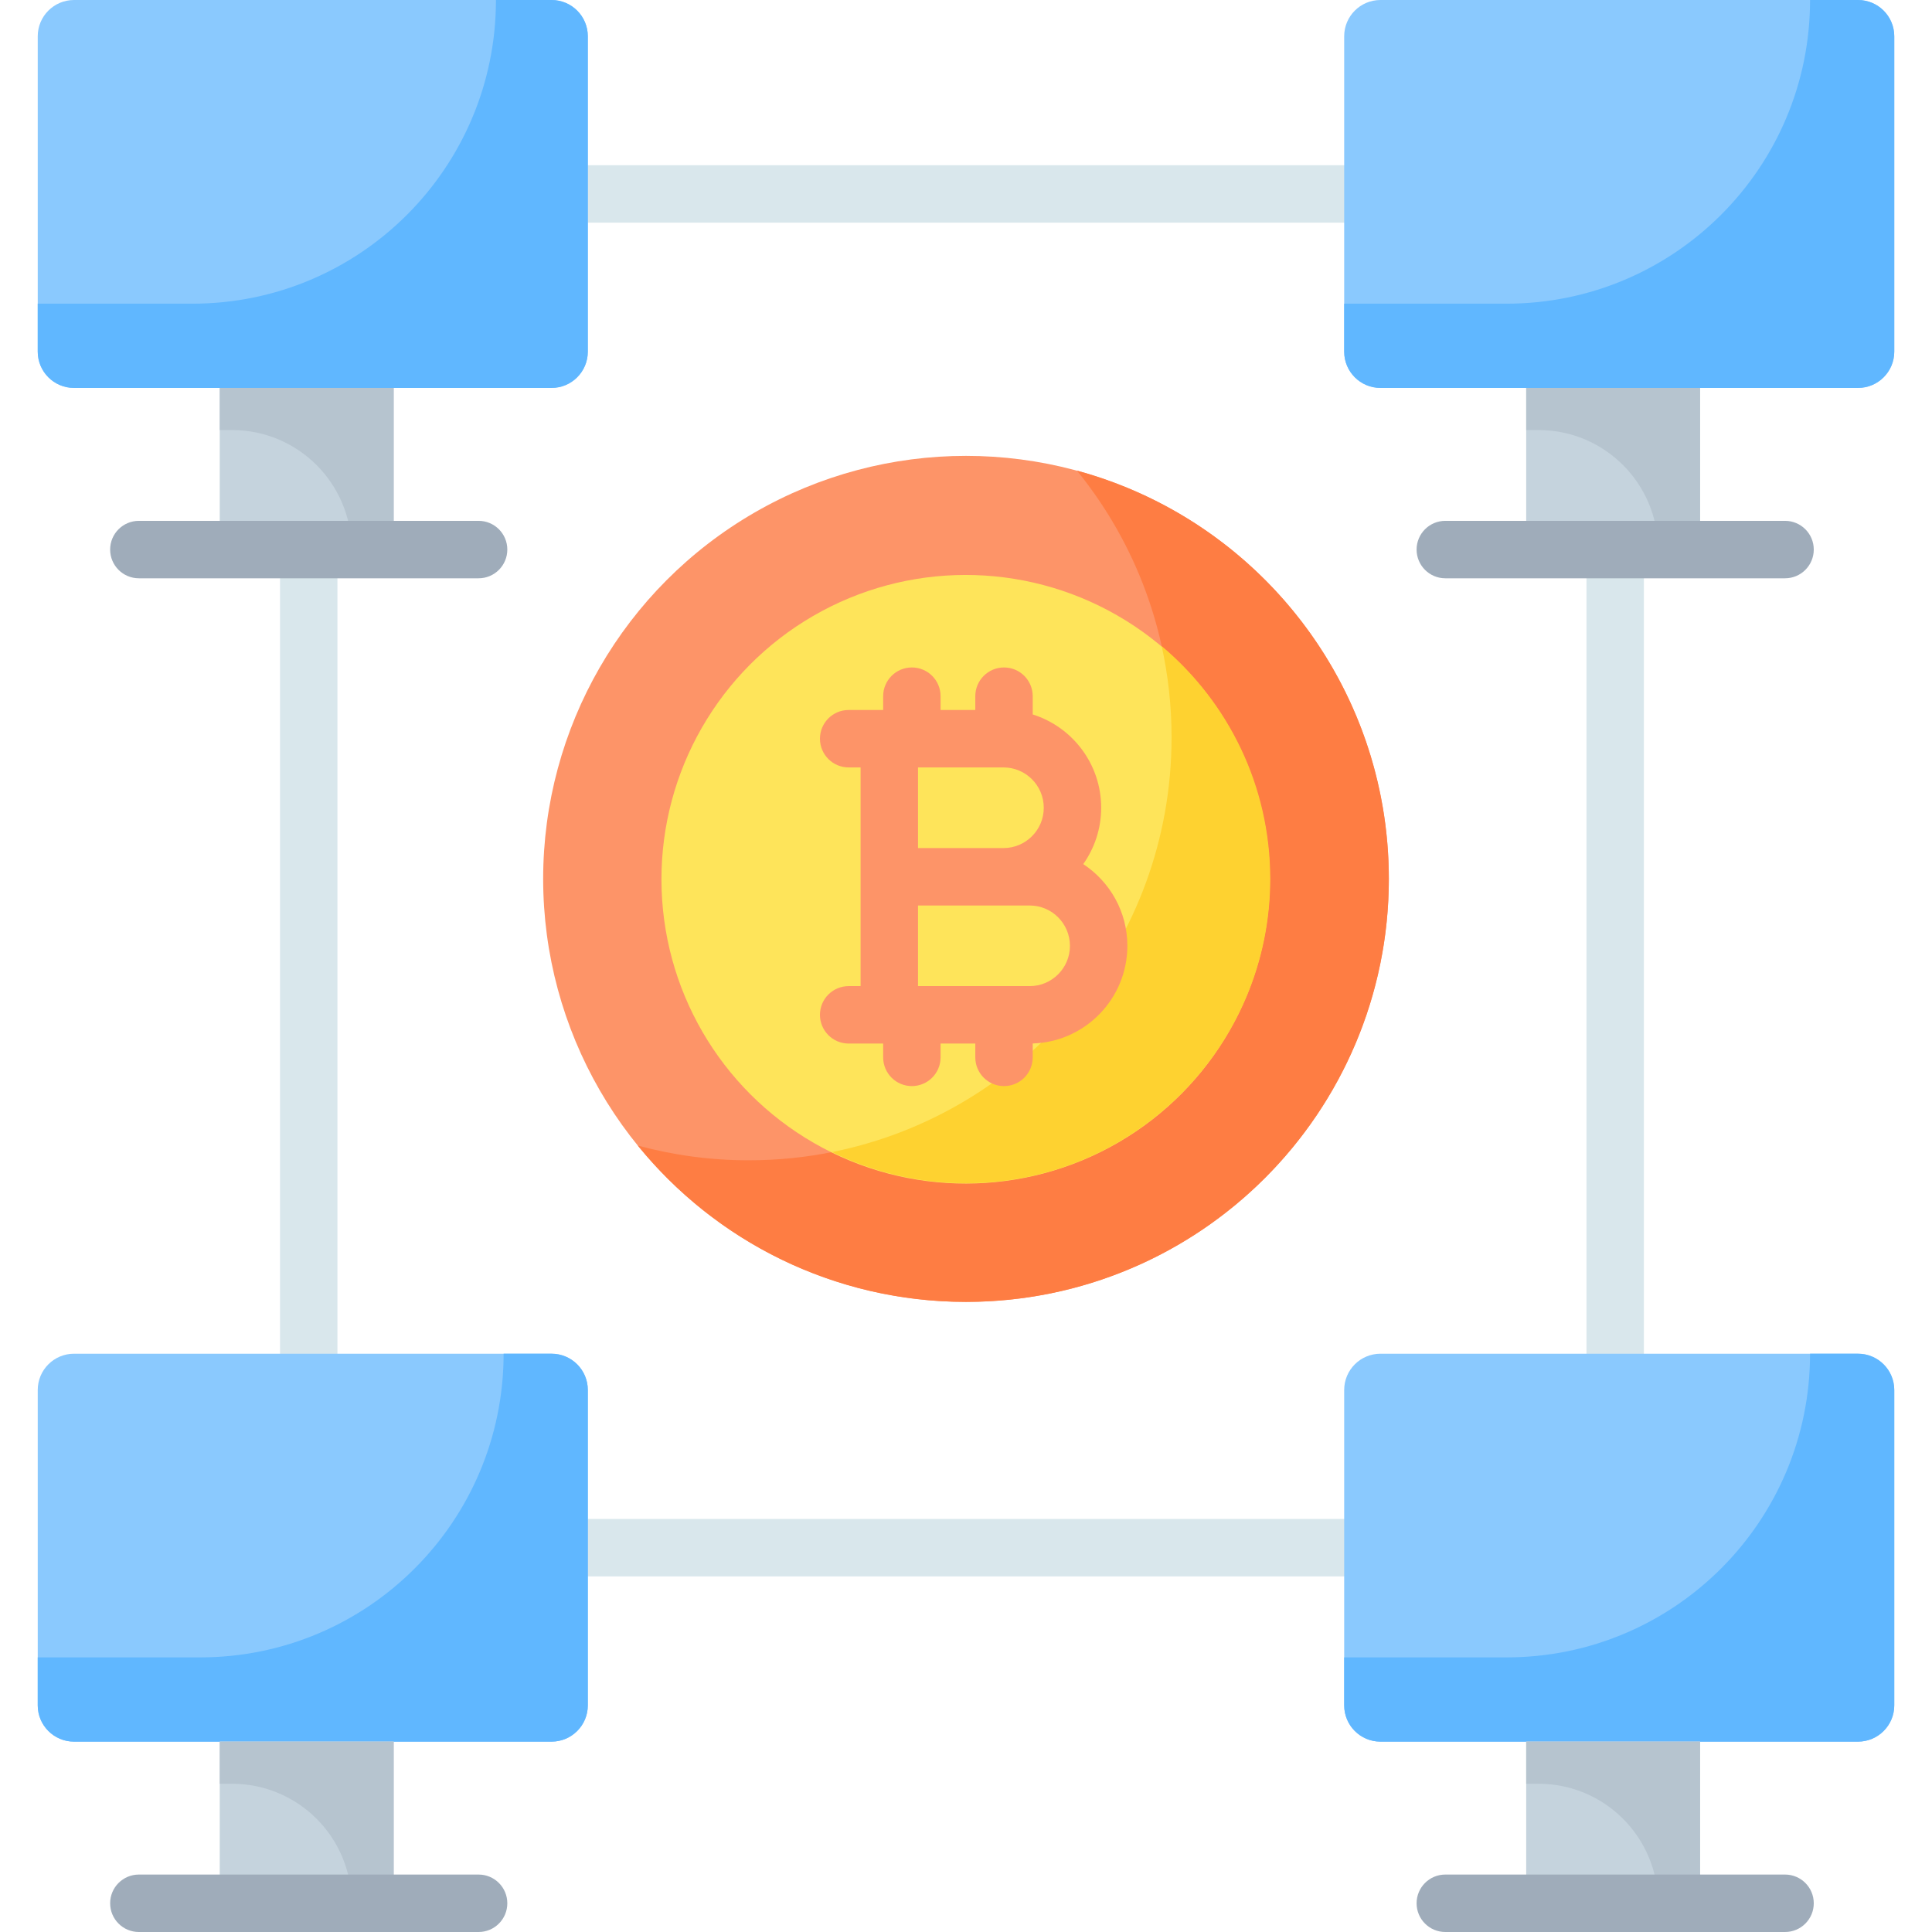 <svg id="Capa_1" enable-background="new 0 0 512 512" height="512" viewBox="0 0 512 512" width="512" xmlns="http://www.w3.org/2000/svg"><g><g><path d="m356.222 59.014h-200.444c-4.202 0-7.608-3.408-7.608-7.611s3.406-7.611 7.608-7.611h200.445c4.202 0 7.608 3.408 7.608 7.611s-3.407 7.611-7.609 7.611z" fill="#d9e7ec"/></g><g><path d="m428.039 366.359c-4.202 0-7.608-3.407-7.608-7.611v-213.107c0-4.204 3.406-7.611 7.608-7.611s7.608 3.408 7.608 7.611v213.107c0 4.203-3.406 7.611-7.608 7.611z" fill="#d9e7ec"/></g><g><path d="m356.222 417.762h-200.444c-4.202 0-7.608-3.407-7.608-7.612s3.406-7.611 7.608-7.611h200.445c4.202 0 7.608 3.407 7.608 7.611s-3.407 7.612-7.609 7.612z" fill="#d9e7ec"/></g><g><path d="m81.817 366.359c-4.202 0-7.608-3.407-7.608-7.611v-213.107c0-4.204 3.406-7.611 7.608-7.611s7.608 3.408 7.608 7.611v213.107c0 4.203-3.406 7.611-7.608 7.611z" fill="#d9e7ec"/></g><path d="m10 93.192v-83.579c0-5.309 4.304-9.613 9.613-9.613h126.551c5.309 0 9.613 4.304 9.613 9.613v83.578c0 5.309-4.304 9.613-9.613 9.613h-126.551c-5.309.001-9.613-4.303-9.613-9.612z" fill="#8ac9fe"/><path d="m146.166 0h-14.735c0 44.447-36.016 80.478-80.444 80.478h-40.987v12.712c0 5.31 4.303 9.615 9.611 9.615h126.555c5.308 0 9.611-4.305 9.611-9.616v-83.574c.001-5.31-4.302-9.615-9.611-9.615z" fill="#60b7ff"/><path d="m59.863 101.177h42.836v46.092h-42.836z" fill="#c5d3dd" transform="matrix(0 1 -1 0 205.504 42.942)"/><path d="m58.235 102.805v11.164h3.274c17.484 0 31.658 14.18 31.658 31.672h11.159v-42.835h-46.091z" fill="#b6c4cf"/><g><path d="m126.837 153.252h-90.04c-4.202 0-7.608-3.408-7.608-7.611 0-4.204 3.406-7.611 7.608-7.611h90.039c4.202 0 7.608 3.408 7.608 7.611.001 4.203-3.406 7.611-7.607 7.611z" fill="#9facba"/></g><path d="m356.222 93.192v-83.579c0-5.309 4.304-9.613 9.613-9.613h126.551c5.31 0 9.614 4.304 9.614 9.613v83.578c0 5.309-4.304 9.613-9.613 9.613h-126.551c-5.31.001-9.614-4.303-9.614-9.612z" fill="#8ac9fe"/><path d="m492.389 0h-12.706c0 44.447-36.016 80.478-80.444 80.478h-43.016v12.712c0 5.31 4.303 9.615 9.611 9.615h126.555c5.308 0 9.611-4.305 9.611-9.615v-83.575c0-5.31-4.303-9.615-9.611-9.615z" fill="#60b7ff"/><path d="m406.086 101.177h42.836v46.092h-42.836z" fill="#c5d3dd" transform="matrix(0 1 -1 0 551.726 -303.28)"/><path d="m404.458 102.805v11.164h3.274c17.484 0 31.658 14.18 31.658 31.672h11.159v-42.835h-46.091z" fill="#b6c4cf"/><g><path d="m473.059 153.252h-90.039c-4.202 0-7.608-3.408-7.608-7.611 0-4.204 3.406-7.611 7.608-7.611h90.039c4.202 0 7.608 3.408 7.608 7.611s-3.406 7.611-7.608 7.611z" fill="#9facba"/></g><path d="m10 451.939v-83.578c0-5.309 4.304-9.613 9.613-9.613h126.551c5.309 0 9.613 4.304 9.613 9.613v83.578c0 5.309-4.304 9.613-9.613 9.613h-126.551c-5.309.001-9.613-4.303-9.613-9.613z" fill="#8ac9fe"/><path d="m146.166 358.748h-12.706c0 44.447-36.016 80.478-80.444 80.478h-43.016v12.711c0 5.311 4.303 9.616 9.612 9.616h126.555c5.308 0 9.611-4.305 9.611-9.616v-83.574c0-5.31-4.303-9.615-9.612-9.615z" fill="#60b7ff"/><path d="m59.863 459.925h42.836v46.092h-42.836z" fill="#c5d3dd" transform="matrix(0 1 -1 0 564.252 401.69)"/><path d="m58.235 461.553v11.164h3.274c17.484 0 31.658 14.18 31.658 31.672h11.159v-42.835h-46.091z" fill="#b6c4cf"/><g><path d="m126.837 512h-90.04c-4.202 0-7.608-3.407-7.608-7.612s3.406-7.611 7.608-7.611h90.039c4.202 0 7.608 3.407 7.608 7.611s-3.406 7.612-7.607 7.612z" fill="#9facba"/></g><path d="m356.222 451.939v-83.578c0-5.309 4.304-9.613 9.613-9.613h126.551c5.309 0 9.613 4.304 9.613 9.613v83.578c0 5.309-4.304 9.613-9.613 9.613h-126.55c-5.31.001-9.614-4.303-9.614-9.613z" fill="#8ac9fe"/><path d="m492.389 358.748h-12.706c0 44.447-36.016 80.478-80.444 80.478h-43.016v12.711c0 5.311 4.303 9.616 9.612 9.616h126.555c5.308 0 9.611-4.305 9.611-9.615v-83.574c-.001-5.311-4.304-9.616-9.612-9.616z" fill="#60b7ff"/><path d="m406.086 459.925h42.836v46.092h-42.836z" fill="#c5d3dd" transform="matrix(0 1 -1 0 910.474 55.468)"/><path d="m404.458 461.553v11.164h3.274c17.484 0 31.658 14.18 31.658 31.672h11.159v-42.835h-46.091z" fill="#b6c4cf"/><g><path d="m473.059 512h-90.039c-4.202 0-7.608-3.407-7.608-7.612s3.406-7.611 7.608-7.611h90.039c4.202 0 7.608 3.407 7.608 7.611s-3.406 7.612-7.608 7.612z" fill="#9facba"/></g><ellipse cx="256" cy="232.912" fill="#fd9468" rx="112.057" ry="112.103"/><path d="m285.402 124.716c15.675 19.285 25.076 43.879 25.076 70.672 0 61.913-50.169 112.103-112.057 112.103-10.175 0-20.031-1.365-29.402-3.907 20.546 25.277 51.875 41.431 86.98 41.431 61.887 0 112.057-50.19 112.057-112.103.001-51.734-35.031-95.274-82.654-108.196z" fill="#fe7d43"/><ellipse cx="256" cy="232.912" fill="#fee45a" rx="80.62" ry="80.644" transform="matrix(1 -.002 .002 1 -.555 .612)"/><path d="m307.862 171.234c1.708 7.78 2.616 15.861 2.616 24.154 0 54.343-38.654 99.651-89.955 109.918 10.713 5.274 22.752 8.25 35.477 8.25 44.454 0 80.62-36.177 80.62-80.645 0-24.723-11.19-46.872-28.758-61.677z" fill="#fed230"/><path d="m298.762 250.636c0-9.038-4.656-17.005-11.692-21.639 2.991-4.226 4.756-9.382 4.756-14.95 0-11.582-7.641-21.411-18.145-24.71v-4.842c0-4.204-3.406-7.611-7.608-7.611s-7.608 3.408-7.608 7.611v3.66h-9.202v-3.66c0-4.204-3.406-7.611-7.608-7.611s-7.608 3.408-7.608 7.611v3.66h-9.143c-4.202 0-7.608 3.408-7.608 7.611 0 4.204 3.406 7.611 7.608 7.611h3.162v28.976 28.977h-3.162c-4.202 0-7.608 3.407-7.608 7.611s3.406 7.612 7.608 7.612h9.143v3.659c0 4.204 3.406 7.612 7.608 7.612s7.608-3.407 7.608-7.612v-3.659h9.202v3.659c0 4.204 3.406 7.612 7.608 7.612s7.608-3.407 7.608-7.612v-3.679c13.901-.425 25.081-11.864 25.081-25.897zm-32.817-25.893h-22.663v-21.365h22.663c5.881 0 10.665 4.786 10.665 10.695 0 5.883-4.785 10.67-10.665 10.67zm6.936 36.588h-29.599v-21.365h22.663 6.936c5.881 0 10.665 4.786 10.665 10.696 0 5.883-4.785 10.669-10.665 10.669z" fill="#fd9468"/></g></svg>